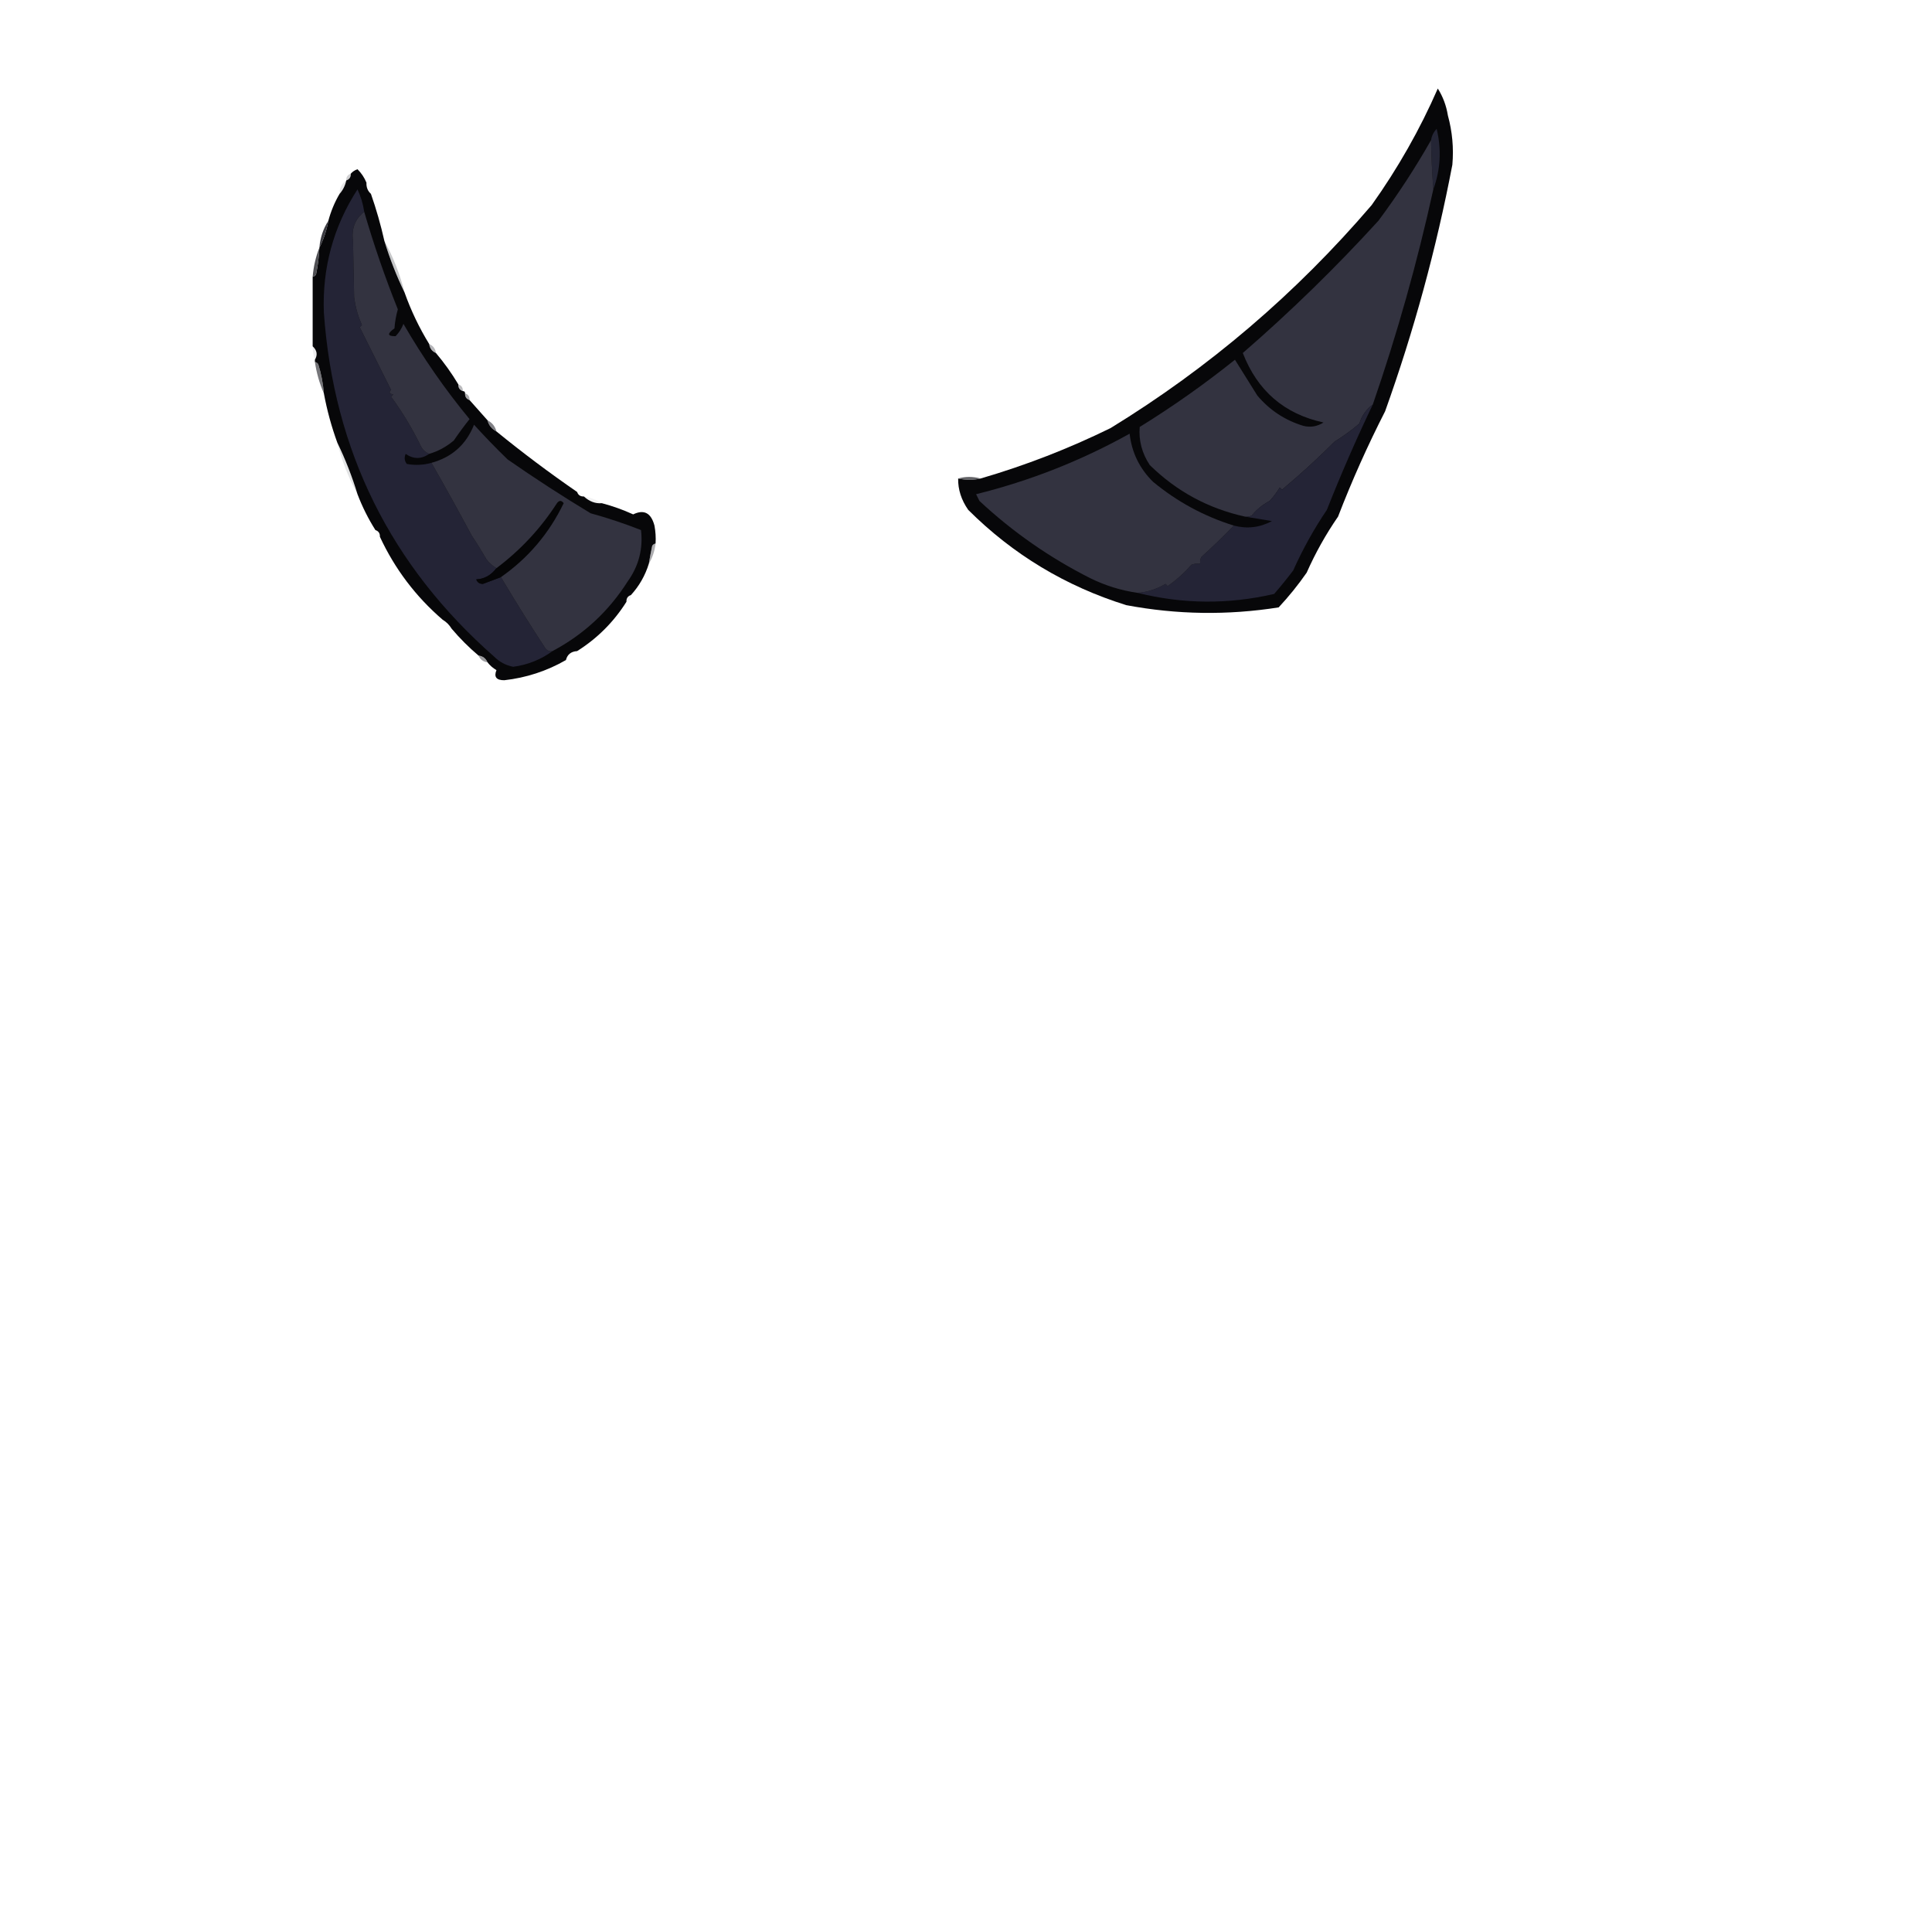 <?xml version="1.0" encoding="UTF-8"?>
<!DOCTYPE svg PUBLIC "-//W3C//DTD SVG 1.1//EN" "http://www.w3.org/Graphics/SVG/1.1/DTD/svg11.dtd">
<svg xmlns="http://www.w3.org/2000/svg" version="1.1" width="862px" height="862px" style="shape-rendering:geometricPrecision; text-rendering:geometricPrecision; image-rendering:optimizeQuality; fill-rule:evenodd; clip-rule:evenodd" xmlns:xlink="http://www.w3.org/1999/xlink">
<g><path style="opacity:0.992" fill="#060608" d="M 427.5,213.5 C 431.015,214.239 434.348,214.239 437.5,213.5C 457.44,207.685 476.773,200.185 495.5,191C 539.434,164.086 578.267,130.92 612,91.5C 623.718,75.045 633.551,57.712 641.5,39.5C 643.784,43.092 645.284,47.092 646,51.5C 647.981,58.729 648.647,66.062 648,73.5C 640.855,110.937 630.855,147.604 618,183.5C 610.177,198.812 603.177,214.479 597,230.5C 591.559,238.38 586.892,246.714 583,255.5C 579.213,260.956 575.046,266.123 570.5,271C 547.78,274.587 525.113,274.253 502.5,270C 475.47,261.573 451.97,247.407 432,227.5C 428.906,223.067 427.406,218.4 427.5,213.5 Z"/></g>
<g><path style="opacity:1" fill="#242535" d="M 639.5,84.5 C 638.962,77.178 638.629,69.845 638.5,62.5C 638.795,60.577 639.628,58.91 641,57.5C 643.215,66.76 642.715,75.76 639.5,84.5 Z"/></g>
<g><path style="opacity:1" fill="#333340" d="M 638.5,62.5 C 638.629,69.845 638.962,77.178 639.5,84.5C 632.37,117.019 623.37,149.019 612.5,180.5C 609.61,182.58 607.61,185.413 606.5,189C 603.027,191.964 599.361,194.63 595.5,197C 588.018,204.479 580.185,211.645 572,218.5C 571.667,218.167 571.333,217.833 571,217.5C 569.692,219.641 568.192,221.641 566.5,223.5C 563.374,225.129 560.707,227.295 558.5,230C 557.552,230.483 556.552,230.649 555.5,230.5C 539.11,226.889 524.943,219.222 513,207.5C 509.506,202.214 508.006,196.547 508.5,190.5C 523.298,181.355 537.464,171.355 551,160.5C 554.274,165.795 557.608,171.128 561,176.5C 566.521,183.026 573.354,187.526 581.5,190C 584.721,190.797 587.721,190.297 590.5,188.5C 573.043,184.723 561.043,174.389 554.5,157.5C 575.786,139.048 595.952,119.382 615,98.5C 623.604,86.947 631.437,74.947 638.5,62.5 Z"/></g>
<g><path style="opacity:0.992" fill="#060608" d="M 163.5,81.5 C 163.402,83.553 164.069,85.22 165.5,86.5C 167.9,93.368 169.9,100.368 171.5,107.5C 173.93,115.467 176.93,123.134 180.5,130.5C 183.378,138.589 187.045,146.255 191.5,153.5C 191.738,155.404 192.738,156.738 194.5,157.5C 198.189,161.865 201.522,166.531 204.5,171.5C 204.427,173.027 205.094,174.027 206.5,174.5C 207.167,174.5 207.5,174.833 207.5,175.5C 207.427,177.027 208.094,178.027 209.5,178.5C 212.138,181.474 214.805,184.474 217.5,187.5C 218.08,189.749 219.413,191.415 221.5,192.5C 233.146,201.988 245.146,210.988 257.5,219.5C 257.973,220.906 258.973,221.573 260.5,221.5C 262.992,223.768 265.658,224.768 268.5,224.5C 273.295,225.765 277.962,227.432 282.5,229.5C 287.333,227.167 290.5,228.834 292,234.5C 292.497,237.146 292.664,239.813 292.5,242.5C 291.883,242.611 291.383,242.944 291,243.5C 290.433,246.168 289.933,248.834 289.5,251.5C 287.841,256.827 285.174,261.493 281.5,265.5C 280.094,265.973 279.427,266.973 279.5,268.5C 273.833,277.5 266.5,284.833 257.5,290.5C 254.796,290.67 253.129,292.003 252.5,294.5C 243.988,299.393 234.821,302.393 225,303.5C 221.45,303.517 220.283,302.017 221.5,299C 219.907,298.051 218.574,296.885 217.5,295.5C 216.738,293.738 215.404,292.738 213.5,292.5C 209.167,288.833 205.167,284.833 201.5,280.5C 200.5,278.833 199.167,277.5 197.5,276.5C 185.509,266.187 176.175,253.854 169.5,239.5C 169.573,237.973 168.906,236.973 167.5,236.5C 164.326,231.484 161.659,226.151 159.5,220.5C 157.07,212.533 154.07,204.866 150.5,197.5C 147.894,190.347 145.894,183.014 144.5,175.5C 144.147,171.087 143.314,166.754 142,162.5C 141.617,161.944 141.117,161.611 140.5,161.5C 140.5,161.167 140.5,160.833 140.5,160.5C 141.794,158.32 141.461,156.32 139.5,154.5C 139.5,144.167 139.5,133.833 139.5,123.5C 140.117,123.389 140.617,123.056 141,122.5C 141.828,118.534 142.328,114.534 142.5,110.5C 144.411,106.767 145.744,102.767 146.5,98.5C 147.655,94.203 149.321,90.203 151.5,86.5C 153.008,84.819 154.008,82.819 154.5,80.5C 155.906,80.027 156.573,79.027 156.5,77.5C 157.261,76.609 158.261,75.942 159.5,75.5C 161.252,77.246 162.585,79.246 163.5,81.5 Z"/></g>
<g><path style="opacity:0.212" fill="#202029" d="M 156.5,77.5 C 156.573,79.027 155.906,80.027 154.5,80.5C 154.427,78.973 155.094,77.973 156.5,77.5 Z"/></g>
<g><path style="opacity:0.016" fill="#23232d" d="M 163.5,81.5 C 164.931,82.78 165.598,84.447 165.5,86.5C 164.069,85.22 163.402,83.553 163.5,81.5 Z"/></g>
<g><path style="opacity:0.106" fill="#1f1f28" d="M 154.5,80.5 C 154.008,82.819 153.008,84.819 151.5,86.5C 151.461,83.911 152.461,81.911 154.5,80.5 Z"/></g>
<g><path style="opacity:1" fill="#242436" d="M 162.5,94.5 C 158.413,97.707 156.746,102.04 157.5,107.5C 157.666,115.694 157.833,124.027 158,132.5C 158.54,136.885 159.707,141.051 161.5,145C 161.167,145.333 160.833,145.667 160.5,146C 165.166,155.351 169.833,164.684 174.5,174C 173.366,175.016 173.699,175.683 175.5,176C 175.167,176.333 174.833,176.667 174.5,177C 179.464,183.757 183.797,190.923 187.5,198.5C 188.324,200.421 189.657,201.754 191.5,202.5C 187.969,204.937 184.469,204.937 181,202.5C 180.28,204.112 180.446,205.612 181.5,207C 185.221,207.678 188.888,207.511 192.5,206.5C 198.484,216.935 204.484,227.768 210.5,239C 212.795,242.423 214.961,245.923 217,249.5C 218.307,251.192 219.807,252.525 221.5,253.5C 219.067,256.687 216.067,258.353 212.5,258.5C 213,259.881 214,260.547 215.5,260.5C 218.183,259.49 220.849,258.49 223.5,257.5C 230.167,268.692 236.834,279.359 243.5,289.5C 244.325,290.386 245.325,290.719 246.5,290.5C 241.34,294.281 235.507,296.614 229,297.5C 225.704,296.87 222.87,295.37 220.5,293C 174.244,252.321 148.911,201.155 144.5,139.5C 143.75,119.49 148.75,101.156 159.5,84.5C 161.003,87.677 162.003,91.011 162.5,94.5 Z"/></g>
<g><path style="opacity:1" fill="#333340" d="M 162.5,94.5 C 166.782,109.234 171.782,123.734 177.5,138C 176.718,140.74 176.218,143.574 176,146.5C 172.642,148.884 172.809,150.051 176.5,150C 178.041,148.421 179.208,146.587 180,144.5C 188.664,159.494 198.497,173.661 209.5,187C 207.045,190.078 204.711,193.244 202.5,196.5C 199.259,199.287 195.593,201.287 191.5,202.5C 189.657,201.754 188.324,200.421 187.5,198.5C 183.797,190.923 179.464,183.757 174.5,177C 174.833,176.667 175.167,176.333 175.5,176C 173.699,175.683 173.366,175.016 174.5,174C 169.833,164.684 165.166,155.351 160.5,146C 160.833,145.667 161.167,145.333 161.5,145C 159.707,141.051 158.54,136.885 158,132.5C 157.833,124.027 157.666,115.694 157.5,107.5C 156.746,102.04 158.413,97.707 162.5,94.5 Z"/></g>
<g><path style="opacity:0.851" fill="#191920" d="M 146.5,98.5 C 145.744,102.767 144.411,106.767 142.5,110.5C 142.861,106.085 144.194,102.085 146.5,98.5 Z"/></g>
<g><path style="opacity:0.753" fill="#17171d" d="M 142.5,110.5 C 142.328,114.534 141.828,118.534 141,122.5C 140.617,123.056 140.117,123.389 139.5,123.5C 139.882,118.908 140.882,114.575 142.5,110.5 Z"/></g>
<g><path style="opacity:0.251" fill="#1f2029" d="M 171.5,107.5 C 175.462,114.708 178.462,122.375 180.5,130.5C 176.93,123.134 173.93,115.467 171.5,107.5 Z"/></g>
<g><path style="opacity:0.082" fill="#1d1d27" d="M 139.5,154.5 C 141.461,156.32 141.794,158.32 140.5,160.5C 139.85,158.565 139.517,156.565 139.5,154.5 Z"/></g>
<g><path style="opacity:0.329" fill="#21212b" d="M 191.5,153.5 C 193.262,154.262 194.262,155.596 194.5,157.5C 192.738,156.738 191.738,155.404 191.5,153.5 Z"/></g>
<g><path style="opacity:0.6" fill="#191a21" d="M 140.5,161.5 C 141.117,161.611 141.617,161.944 142,162.5C 143.314,166.754 144.147,171.087 144.5,175.5C 142.565,171.107 141.232,166.441 140.5,161.5 Z"/></g>
<g><path style="opacity:0.306" fill="#21222c" d="M 204.5,171.5 C 205.906,171.973 206.573,172.973 206.5,174.5C 205.094,174.027 204.427,173.027 204.5,171.5 Z"/></g>
<g><path style="opacity:0.376" fill="#202028" d="M 207.5,175.5 C 208.906,175.973 209.573,176.973 209.5,178.5C 208.094,178.027 207.427,177.027 207.5,175.5 Z"/></g>
<g><path style="opacity:1" fill="#242436" d="M 612.5,180.5 C 605.131,195.907 598.298,211.574 592,227.5C 586.225,236.048 581.225,245.048 577,254.5C 574.287,258.092 571.453,261.592 568.5,265C 547.994,269.724 527.66,269.558 507.5,264.5C 511.976,264.181 516.143,262.848 520,260.5C 520.333,260.833 520.667,261.167 521,261.5C 525.288,258.426 528.788,255.259 531.5,252C 532.793,251.51 534.127,251.343 535.5,251.5C 535.351,250.448 535.517,249.448 536,248.5C 541.106,243.89 545.94,239.223 550.5,234.5C 556.412,236.053 562.079,235.386 567.5,232.5C 563.353,231.833 559.353,231.166 555.5,230.5C 556.552,230.649 557.552,230.483 558.5,230C 560.707,227.295 563.374,225.129 566.5,223.5C 568.192,221.641 569.692,219.641 571,217.5C 571.333,217.833 571.667,218.167 572,218.5C 580.185,211.645 588.018,204.479 595.5,197C 599.361,194.63 603.027,191.964 606.5,189C 607.61,185.413 609.61,182.58 612.5,180.5 Z"/></g>
<g><path style="opacity:0.565" fill="#20212a" d="M 217.5,187.5 C 219.587,188.585 220.92,190.251 221.5,192.5C 219.413,191.415 218.08,189.749 217.5,187.5 Z"/></g>
<g><path style="opacity:1" fill="#333340" d="M 550.5,234.5 C 545.94,239.223 541.106,243.89 536,248.5C 535.517,249.448 535.351,250.448 535.5,251.5C 534.127,251.343 532.793,251.51 531.5,252C 528.788,255.259 525.288,258.426 521,261.5C 520.667,261.167 520.333,260.833 520,260.5C 516.143,262.848 511.976,264.181 507.5,264.5C 500.178,263.449 493.178,261.282 486.5,258C 468.341,248.841 451.841,237.341 437,223.5C 436.5,222.5 436,221.5 435.5,220.5C 459.55,214.54 482.383,205.54 504,193.5C 504.969,201.937 508.469,209.103 514.5,215C 525.223,223.862 537.223,230.362 550.5,234.5 Z"/></g>
<g><path style="opacity:0.122" fill="#202129" d="M 150.5,197.5 C 154.07,204.866 157.07,212.533 159.5,220.5C 155.533,213.274 152.533,205.608 150.5,197.5 Z"/></g>
<g><path style="opacity:0.678" fill="#191a20" d="M 427.5,213.5 C 430.668,212.556 434.001,212.556 437.5,213.5C 434.348,214.239 431.015,214.239 427.5,213.5 Z"/></g>
<g><path style="opacity:0.012" fill="#21232c" d="M 257.5,219.5 C 259.027,219.427 260.027,220.094 260.5,221.5C 258.973,221.573 257.973,220.906 257.5,219.5 Z"/></g>
<g><path style="opacity:0.055" fill="#1e1e25" d="M 260.5,221.5 C 263.443,221.98 266.11,222.98 268.5,224.5C 265.658,224.768 262.992,223.768 260.5,221.5 Z"/></g>
<g><path style="opacity:1" fill="#050506" d="M 223.5,257.5 C 220.849,258.49 218.183,259.49 215.5,260.5C 214,260.547 213,259.881 212.5,258.5C 216.067,258.353 219.067,256.687 221.5,253.5C 232.23,245.437 241.23,235.771 248.5,224.5C 249.5,223.167 250.5,223.167 251.5,224.5C 245.028,237.969 235.694,248.969 223.5,257.5 Z"/></g>
<g><path style="opacity:1" fill="#333340" d="M 246.5,290.5 C 245.325,290.719 244.325,290.386 243.5,289.5C 236.834,279.359 230.167,268.692 223.5,257.5C 235.694,248.969 245.028,237.969 251.5,224.5C 250.5,223.167 249.5,223.167 248.5,224.5C 241.23,235.771 232.23,245.437 221.5,253.5C 219.807,252.525 218.307,251.192 217,249.5C 214.961,245.923 212.795,242.423 210.5,239C 204.484,227.768 198.484,216.935 192.5,206.5C 201.679,203.987 208.012,198.32 211.5,189.5C 216.291,194.792 221.291,199.959 226.5,205C 238.564,213.394 250.897,221.394 263.5,229C 271.164,231.11 278.664,233.61 286,236.5C 286.981,244.907 284.981,252.574 280,259.5C 271.524,272.812 260.357,283.145 246.5,290.5 Z"/></g>
<g><path style="opacity:0.027" fill="#282834" d="M 167.5,236.5 C 168.906,236.973 169.573,237.973 169.5,239.5C 168.094,239.027 167.427,238.027 167.5,236.5 Z"/></g>
<g><path style="opacity:0.369" fill="#1e1e27" d="M 292.5,242.5 C 292.117,245.811 291.117,248.811 289.5,251.5C 289.933,248.834 290.433,246.168 291,243.5C 291.383,242.944 291.883,242.611 292.5,242.5 Z"/></g>
<g><path style="opacity:0.063" fill="#24242e" d="M 281.5,265.5 C 281.573,267.027 280.906,268.027 279.5,268.5C 279.427,266.973 280.094,265.973 281.5,265.5 Z"/></g>
<g><path style="opacity:0.004" fill="#282934" d="M 197.5,276.5 C 199.167,277.5 200.5,278.833 201.5,280.5C 199.167,280.167 197.833,278.833 197.5,276.5 Z"/></g>
<g><path style="opacity:0.008" fill="#202229" d="M 257.5,290.5 C 256.055,292.063 254.389,293.396 252.5,294.5C 253.129,292.003 254.796,290.67 257.5,290.5 Z"/></g>
<g><path style="opacity:0.443" fill="#202028" d="M 213.5,292.5 C 215.404,292.738 216.738,293.738 217.5,295.5C 215.596,295.262 214.262,294.262 213.5,292.5 Z"/></g>
</svg>
